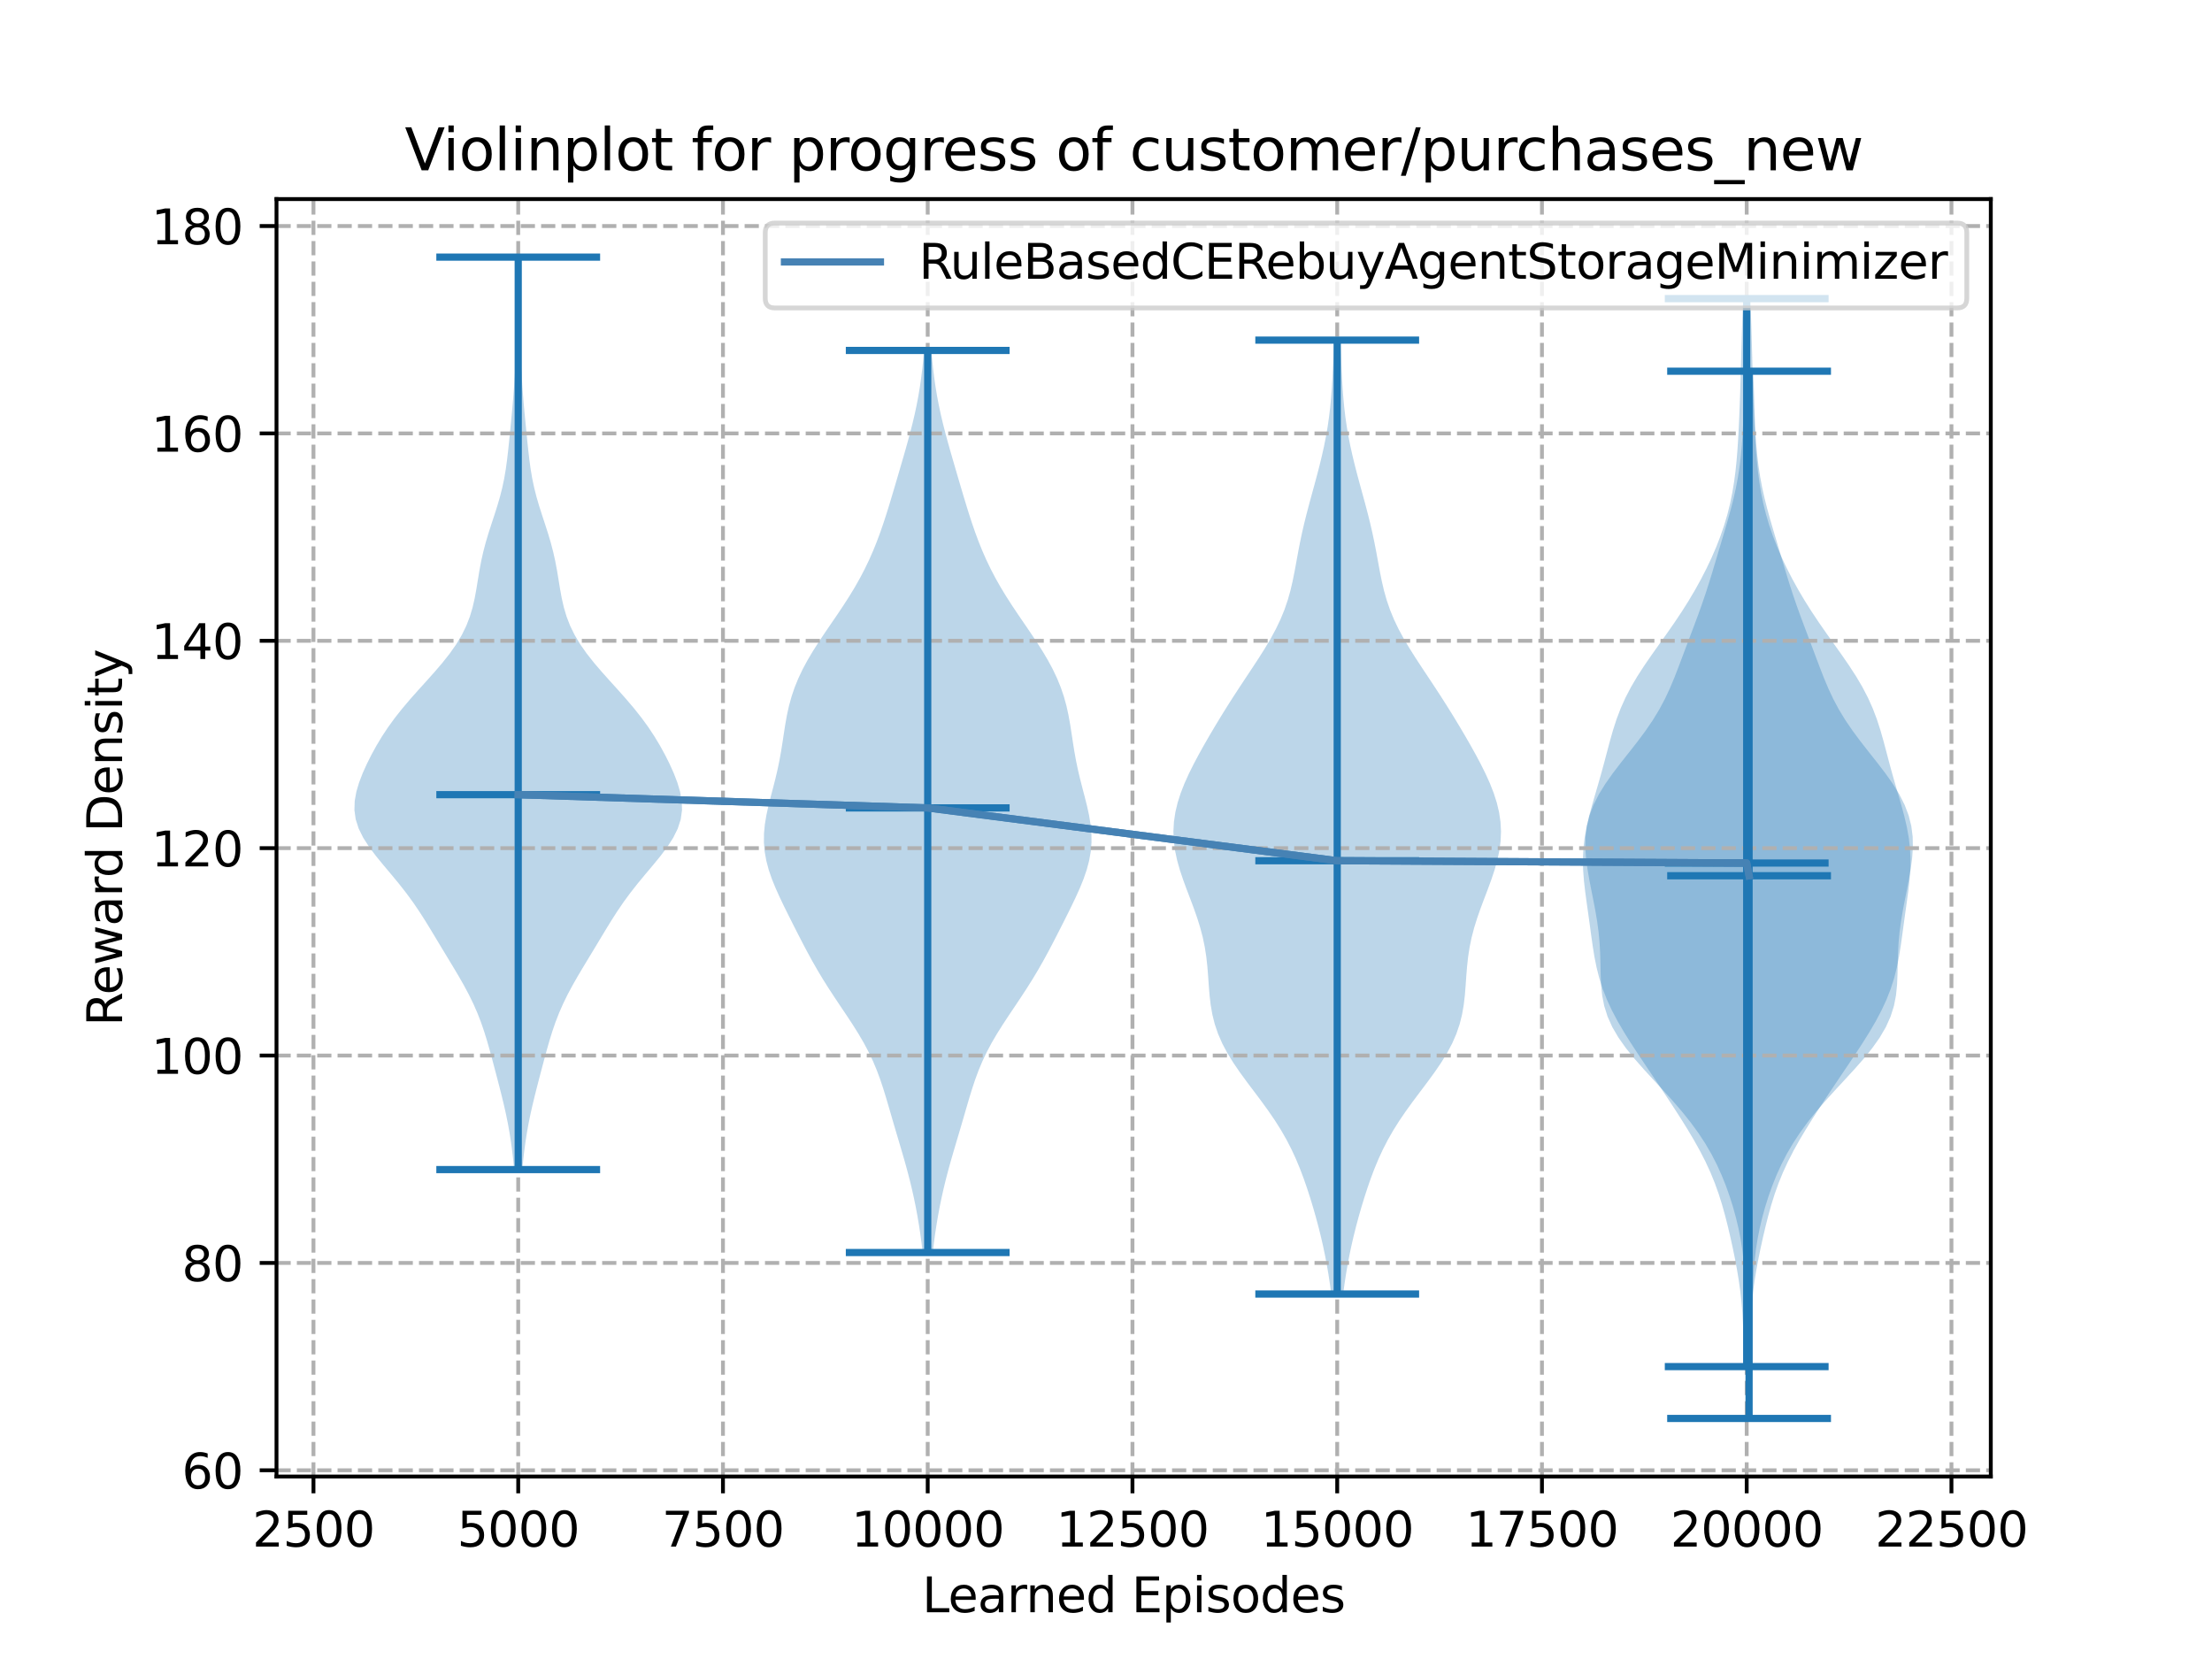 <?xml version="1.0" encoding="utf-8" standalone="no"?>
<!DOCTYPE svg PUBLIC "-//W3C//DTD SVG 1.1//EN"
  "http://www.w3.org/Graphics/SVG/1.1/DTD/svg11.dtd">
<svg xmlns:xlink="http://www.w3.org/1999/xlink" width="460.8pt" height="345.6pt" viewBox="0 0 460.8 345.6" xmlns="http://www.w3.org/2000/svg" version="1.1">
 <defs>
  <style type="text/css">*{stroke-linejoin: round; stroke-linecap: butt}</style>
 </defs>
 <g id="figure_1">
  <g id="patch_1">
   <path d="M 0 345.6 
L 460.8 345.6 
L 460.8 0 
L 0 0 
z
" style="fill: #ffffff"/>
  </g>
  <g id="axes_1">
   <g id="patch_2">
    <path d="M 57.6 307.584 
L 414.72 307.584 
L 414.72 41.472 
L 57.6 41.472 
z
" style="fill: #ffffff"/>
   </g>
   <g id="PolyCollection_1">
    <path d="M 108.799 243.648 
L 107.111 243.648 
L 106.922 241.728 
L 106.702 239.808 
L 106.445 237.888 
L 106.146 235.968 
L 105.801 234.048 
L 105.41 232.128 
L 104.979 230.208 
L 104.515 228.288 
L 104.029 226.368 
L 103.53 224.448 
L 103.026 222.528 
L 102.516 220.608 
L 101.993 218.688 
L 101.444 216.768 
L 100.849 214.848 
L 100.187 212.928 
L 99.442 211.008 
L 98.6 209.088 
L 97.66 207.168 
L 96.632 205.248 
L 95.535 203.328 
L 94.393 201.408 
L 93.232 199.488 
L 92.071 197.568 
L 90.915 195.648 
L 89.759 193.728 
L 88.581 191.808 
L 87.352 189.888 
L 86.045 187.968 
L 84.639 186.048 
L 83.132 184.128 
L 81.547 182.208 
L 79.932 180.288 
L 78.357 178.368 
L 76.908 176.448 
L 75.671 174.528 
L 74.72 172.608 
L 74.102 170.688 
L 73.833 168.768 
L 73.893 166.848 
L 74.237 164.928 
L 74.807 163.008 
L 75.545 161.088 
L 76.407 159.168 
L 77.368 157.248 
L 78.422 155.328 
L 79.577 153.408 
L 80.847 151.488 
L 82.242 149.568 
L 83.76 147.648 
L 85.385 145.728 
L 87.088 143.808 
L 88.824 141.888 
L 90.542 139.968 
L 92.184 138.048 
L 93.701 136.128 
L 95.048 134.208 
L 96.197 132.288 
L 97.139 130.368 
L 97.882 128.448 
L 98.452 126.528 
L 98.89 124.608 
L 99.241 122.688 
L 99.554 120.768 
L 99.873 118.848 
L 100.234 116.928 
L 100.661 115.008 
L 101.163 113.088 
L 101.732 111.168 
L 102.349 109.248 
L 102.981 107.328 
L 103.593 105.408 
L 104.154 103.488 
L 104.64 101.568 
L 105.042 99.648 
L 105.366 97.728 
L 105.629 95.808 
L 105.851 93.888 
L 106.053 91.968 
L 106.245 90.048 
L 106.435 88.128 
L 106.619 86.208 
L 106.793 84.288 
L 106.953 82.368 
L 107.096 80.448 
L 107.224 78.528 
L 107.338 76.608 
L 107.439 74.688 
L 107.53 72.768 
L 107.608 70.848 
L 107.672 68.928 
L 107.72 67.008 
L 107.749 65.088 
L 107.763 63.168 
L 107.763 61.248 
L 107.755 59.328 
L 107.744 57.408 
L 107.735 55.488 
L 107.734 53.568 
L 108.175 53.568 
L 108.175 53.568 
L 108.174 55.488 
L 108.166 57.408 
L 108.155 59.328 
L 108.147 61.248 
L 108.147 63.168 
L 108.16 65.088 
L 108.19 67.008 
L 108.237 68.928 
L 108.301 70.848 
L 108.38 72.768 
L 108.47 74.688 
L 108.572 76.608 
L 108.686 78.528 
L 108.813 80.448 
L 108.957 82.368 
L 109.117 84.288 
L 109.291 86.208 
L 109.475 88.128 
L 109.664 90.048 
L 109.857 91.968 
L 110.058 93.888 
L 110.281 95.808 
L 110.544 97.728 
L 110.868 99.648 
L 111.27 101.568 
L 111.756 103.488 
L 112.316 105.408 
L 112.929 107.328 
L 113.561 109.248 
L 114.177 111.168 
L 114.747 113.088 
L 115.248 115.008 
L 115.675 116.928 
L 116.037 118.848 
L 116.356 120.768 
L 116.669 122.688 
L 117.02 124.608 
L 117.457 126.528 
L 118.028 128.448 
L 118.771 130.368 
L 119.713 132.288 
L 120.862 134.208 
L 122.209 136.128 
L 123.725 138.048 
L 125.368 139.968 
L 127.085 141.888 
L 128.822 143.808 
L 130.524 145.728 
L 132.15 147.648 
L 133.668 149.568 
L 135.062 151.488 
L 136.332 153.408 
L 137.488 155.328 
L 138.542 157.248 
L 139.503 159.168 
L 140.365 161.088 
L 141.103 163.008 
L 141.673 164.928 
L 142.017 166.848 
L 142.077 168.768 
L 141.808 170.688 
L 141.19 172.608 
L 140.239 174.528 
L 139.002 176.448 
L 137.553 178.368 
L 135.978 180.288 
L 134.363 182.208 
L 132.778 184.128 
L 131.271 186.048 
L 129.865 187.968 
L 128.557 189.888 
L 127.329 191.808 
L 126.151 193.728 
L 124.994 195.648 
L 123.839 197.568 
L 122.677 199.488 
L 121.516 201.408 
L 120.375 203.328 
L 119.278 205.248 
L 118.25 207.168 
L 117.31 209.088 
L 116.468 211.008 
L 115.722 212.928 
L 115.061 214.848 
L 114.466 216.768 
L 113.917 218.688 
L 113.394 220.608 
L 112.884 222.528 
L 112.379 224.448 
L 111.881 226.368 
L 111.395 228.288 
L 110.931 230.208 
L 110.499 232.128 
L 110.109 234.048 
L 109.764 235.968 
L 109.464 237.888 
L 109.208 239.808 
L 108.988 241.728 
L 108.799 243.648 
z
" clip-path="url(#pc87f4d9aad)" style="fill: #1f77b4; fill-opacity: 0.3"/>
   </g>
   <g id="PolyCollection_2">
    <path d="M 194.308 260.928 
L 192.212 260.928 
L 191.985 259.03 
L 191.729 257.132 
L 191.442 255.233 
L 191.123 253.335 
L 190.77 251.437 
L 190.381 249.539 
L 189.956 247.641 
L 189.495 245.743 
L 188.999 243.844 
L 188.474 241.946 
L 187.927 240.048 
L 187.367 238.15 
L 186.803 236.252 
L 186.242 234.353 
L 185.689 232.455 
L 185.138 230.557 
L 184.579 228.659 
L 183.995 226.761 
L 183.362 224.863 
L 182.658 222.964 
L 181.862 221.066 
L 180.961 219.168 
L 179.951 217.27 
L 178.841 215.372 
L 177.649 213.473 
L 176.402 211.575 
L 175.128 209.677 
L 173.859 207.779 
L 172.618 205.881 
L 171.424 203.983 
L 170.285 202.084 
L 169.201 200.186 
L 168.165 198.288 
L 167.164 196.39 
L 166.187 194.492 
L 165.222 192.593 
L 164.267 190.695 
L 163.328 188.797 
L 162.419 186.899 
L 161.565 185.001 
L 160.795 183.103 
L 160.142 181.204 
L 159.635 179.306 
L 159.297 177.408 
L 159.138 175.51 
L 159.156 173.612 
L 159.337 171.713 
L 159.652 169.815 
L 160.069 167.917 
L 160.546 166.019 
L 161.044 164.121 
L 161.529 162.223 
L 161.976 160.324 
L 162.37 158.426 
L 162.713 156.528 
L 163.015 154.63 
L 163.301 152.732 
L 163.599 150.833 
L 163.943 148.935 
L 164.362 147.037 
L 164.884 145.139 
L 165.525 143.241 
L 166.295 141.343 
L 167.195 139.444 
L 168.215 137.546 
L 169.34 135.648 
L 170.549 133.75 
L 171.816 131.852 
L 173.112 129.953 
L 174.408 128.055 
L 175.678 126.157 
L 176.899 124.259 
L 178.053 122.361 
L 179.129 120.463 
L 180.124 118.564 
L 181.036 116.666 
L 181.873 114.768 
L 182.64 112.87 
L 183.347 110.972 
L 184.005 109.073 
L 184.625 107.175 
L 185.217 105.277 
L 185.79 103.379 
L 186.353 101.481 
L 186.912 99.583 
L 187.468 97.684 
L 188.022 95.786 
L 188.569 93.888 
L 189.103 91.99 
L 189.615 90.092 
L 190.099 88.193 
L 190.546 86.295 
L 190.951 84.397 
L 191.311 82.499 
L 191.627 80.601 
L 191.899 78.703 
L 192.131 76.804 
L 192.328 74.906 
L 192.495 73.008 
L 194.025 73.008 
L 194.025 73.008 
L 194.192 74.906 
L 194.389 76.804 
L 194.621 78.703 
L 194.893 80.601 
L 195.209 82.499 
L 195.569 84.397 
L 195.974 86.295 
L 196.421 88.193 
L 196.905 90.092 
L 197.417 91.99 
L 197.951 93.888 
L 198.498 95.786 
L 199.052 97.684 
L 199.608 99.583 
L 200.167 101.481 
L 200.73 103.379 
L 201.303 105.277 
L 201.895 107.175 
L 202.515 109.073 
L 203.173 110.972 
L 203.88 112.87 
L 204.647 114.768 
L 205.484 116.666 
L 206.396 118.564 
L 207.391 120.463 
L 208.467 122.361 
L 209.621 124.259 
L 210.842 126.157 
L 212.112 128.055 
L 213.408 129.953 
L 214.704 131.852 
L 215.971 133.75 
L 217.18 135.648 
L 218.305 137.546 
L 219.325 139.444 
L 220.225 141.343 
L 220.995 143.241 
L 221.636 145.139 
L 222.158 147.037 
L 222.577 148.935 
L 222.921 150.833 
L 223.219 152.732 
L 223.505 154.63 
L 223.807 156.528 
L 224.15 158.426 
L 224.544 160.324 
L 224.991 162.223 
L 225.476 164.121 
L 225.975 166.019 
L 226.451 167.917 
L 226.868 169.815 
L 227.183 171.713 
L 227.364 173.612 
L 227.382 175.51 
L 227.223 177.408 
L 226.885 179.306 
L 226.378 181.204 
L 225.725 183.103 
L 224.955 185.001 
L 224.101 186.899 
L 223.192 188.797 
L 222.253 190.695 
L 221.298 192.593 
L 220.333 194.492 
L 219.356 196.39 
L 218.355 198.288 
L 217.319 200.186 
L 216.235 202.084 
L 215.096 203.983 
L 213.902 205.881 
L 212.661 207.779 
L 211.392 209.677 
L 210.119 211.575 
L 208.871 213.473 
L 207.679 215.372 
L 206.569 217.27 
L 205.559 219.168 
L 204.658 221.066 
L 203.862 222.964 
L 203.158 224.863 
L 202.525 226.761 
L 201.941 228.659 
L 201.382 230.557 
L 200.832 232.455 
L 200.278 234.353 
L 199.717 236.252 
L 199.153 238.15 
L 198.593 240.048 
L 198.046 241.946 
L 197.521 243.844 
L 197.025 245.743 
L 196.564 247.641 
L 196.139 249.539 
L 195.75 251.437 
L 195.397 253.335 
L 195.078 255.233 
L 194.791 257.132 
L 194.535 259.03 
L 194.308 260.928 
z
" clip-path="url(#pc87f4d9aad)" style="fill: #1f77b4; fill-opacity: 0.3"/>
   </g>
   <g id="PolyCollection_3">
    <path d="M 279.805 269.568 
L 277.325 269.568 
L 277.059 267.561 
L 276.756 265.553 
L 276.414 263.546 
L 276.032 261.539 
L 275.61 259.532 
L 275.147 257.524 
L 274.645 255.517 
L 274.106 253.51 
L 273.531 251.503 
L 272.92 249.495 
L 272.27 247.488 
L 271.571 245.481 
L 270.812 243.473 
L 269.978 241.466 
L 269.053 239.459 
L 268.021 237.452 
L 266.873 235.444 
L 265.609 233.437 
L 264.237 231.43 
L 262.782 229.423 
L 261.278 227.415 
L 259.767 225.408 
L 258.301 223.401 
L 256.927 221.393 
L 255.691 219.386 
L 254.624 217.379 
L 253.747 215.372 
L 253.063 213.364 
L 252.559 211.357 
L 252.21 209.35 
L 251.976 207.343 
L 251.814 205.335 
L 251.674 203.328 
L 251.513 201.321 
L 251.291 199.313 
L 250.981 197.306 
L 250.565 195.299 
L 250.041 193.292 
L 249.418 191.284 
L 248.716 189.277 
L 247.964 187.27 
L 247.2 185.263 
L 246.462 183.255 
L 245.79 181.248 
L 245.223 179.241 
L 244.793 177.233 
L 244.527 175.226 
L 244.443 173.219 
L 244.55 171.212 
L 244.847 169.204 
L 245.326 167.197 
L 245.97 165.19 
L 246.758 163.183 
L 247.664 161.175 
L 248.662 159.168 
L 249.731 157.161 
L 250.849 155.153 
L 252.006 153.146 
L 253.194 151.139 
L 254.412 149.132 
L 255.66 147.124 
L 256.94 145.117 
L 258.248 143.11 
L 259.576 141.103 
L 260.909 139.095 
L 262.224 137.088 
L 263.492 135.081 
L 264.685 133.073 
L 265.773 131.066 
L 266.735 129.059 
L 267.561 127.052 
L 268.25 125.044 
L 268.816 123.037 
L 269.285 121.03 
L 269.688 119.023 
L 270.058 117.015 
L 270.425 115.008 
L 270.814 113.001 
L 271.238 110.993 
L 271.702 108.986 
L 272.203 106.979 
L 272.733 104.972 
L 273.279 102.964 
L 273.829 100.957 
L 274.37 98.95 
L 274.89 96.943 
L 275.379 94.935 
L 275.826 92.928 
L 276.224 90.921 
L 276.569 88.913 
L 276.859 86.906 
L 277.096 84.899 
L 277.287 82.892 
L 277.438 80.884 
L 277.559 78.877 
L 277.661 76.87 
L 277.751 74.863 
L 277.835 72.855 
L 277.919 70.848 
L 279.212 70.848 
L 279.212 70.848 
L 279.295 72.855 
L 279.38 74.863 
L 279.47 76.87 
L 279.571 78.877 
L 279.693 80.884 
L 279.844 82.892 
L 280.034 84.899 
L 280.271 86.906 
L 280.561 88.913 
L 280.906 90.921 
L 281.305 92.928 
L 281.752 94.935 
L 282.24 96.943 
L 282.76 98.95 
L 283.301 100.957 
L 283.851 102.964 
L 284.398 104.972 
L 284.927 106.979 
L 285.428 108.986 
L 285.892 110.993 
L 286.316 113.001 
L 286.705 115.008 
L 287.073 117.015 
L 287.443 119.023 
L 287.845 121.03 
L 288.314 123.037 
L 288.881 125.044 
L 289.57 127.052 
L 290.395 129.059 
L 291.358 131.066 
L 292.446 133.073 
L 293.638 135.081 
L 294.907 137.088 
L 296.221 139.095 
L 297.554 141.103 
L 298.882 143.11 
L 300.191 145.117 
L 301.47 147.124 
L 302.719 149.132 
L 303.936 151.139 
L 305.124 153.146 
L 306.281 155.153 
L 307.4 157.161 
L 308.468 159.168 
L 309.467 161.175 
L 310.373 163.183 
L 311.161 165.19 
L 311.805 167.197 
L 312.284 169.204 
L 312.581 171.212 
L 312.687 173.219 
L 312.603 175.226 
L 312.337 177.233 
L 311.907 179.241 
L 311.34 181.248 
L 310.669 183.255 
L 309.931 185.263 
L 309.166 187.27 
L 308.415 189.277 
L 307.713 191.284 
L 307.089 193.292 
L 306.565 195.299 
L 306.15 197.306 
L 305.839 199.313 
L 305.618 201.321 
L 305.456 203.328 
L 305.317 205.335 
L 305.154 207.343 
L 304.921 209.35 
L 304.571 211.357 
L 304.068 213.364 
L 303.384 215.372 
L 302.507 217.379 
L 301.44 219.386 
L 300.203 221.393 
L 298.83 223.401 
L 297.363 225.408 
L 295.853 227.415 
L 294.348 229.423 
L 292.893 231.43 
L 291.522 233.437 
L 290.257 235.444 
L 289.11 237.452 
L 288.078 239.459 
L 287.152 241.466 
L 286.318 243.473 
L 285.559 245.481 
L 284.861 247.488 
L 284.21 249.495 
L 283.599 251.503 
L 283.025 253.51 
L 282.486 255.517 
L 281.984 257.524 
L 281.521 259.532 
L 281.098 261.539 
L 280.716 263.546 
L 280.375 265.553 
L 280.072 267.561 
L 279.805 269.568 
z
" clip-path="url(#pc87f4d9aad)" style="fill: #1f77b4; fill-opacity: 0.3"/>
   </g>
   <g id="PolyCollection_4">
    <path d="M 364.453 284.688 
L 363.287 284.688 
L 363.254 282.441 
L 363.218 280.193 
L 363.168 277.946 
L 363.087 275.699 
L 362.961 273.452 
L 362.777 271.204 
L 362.529 268.957 
L 362.217 266.71 
L 361.846 264.463 
L 361.425 262.215 
L 360.964 259.968 
L 360.47 257.721 
L 359.942 255.473 
L 359.372 253.226 
L 358.745 250.979 
L 358.039 248.732 
L 357.236 246.484 
L 356.319 244.237 
L 355.283 241.99 
L 354.131 239.743 
L 352.876 237.495 
L 351.539 235.248 
L 350.138 233.001 
L 348.693 230.753 
L 347.216 228.506 
L 345.718 226.259 
L 344.207 224.012 
L 342.693 221.764 
L 341.192 219.517 
L 339.724 217.27 
L 338.318 215.023 
L 337.004 212.775 
L 335.812 210.528 
L 334.767 208.281 
L 333.883 206.033 
L 333.164 203.786 
L 332.594 201.539 
L 332.146 199.292 
L 331.784 197.044 
L 331.468 194.797 
L 331.165 192.55 
L 330.855 190.303 
L 330.537 188.055 
L 330.232 185.808 
L 329.973 183.561 
L 329.799 181.313 
L 329.748 179.066 
L 329.846 176.819 
L 330.101 174.572 
L 330.502 172.324 
L 331.025 170.077 
L 331.63 167.83 
L 332.28 165.583 
L 332.937 163.335 
L 333.577 161.088 
L 334.19 158.841 
L 334.784 156.593 
L 335.382 154.346 
L 336.023 152.099 
L 336.749 149.852 
L 337.6 147.604 
L 338.605 145.357 
L 339.775 143.11 
L 341.103 140.863 
L 342.563 138.615 
L 344.113 136.368 
L 345.709 134.121 
L 347.307 131.873 
L 348.868 129.626 
L 350.367 127.379 
L 351.785 125.132 
L 353.116 122.884 
L 354.358 120.637 
L 355.511 118.39 
L 356.573 116.143 
L 357.542 113.895 
L 358.414 111.648 
L 359.183 109.401 
L 359.848 107.153 
L 360.408 104.906 
L 360.869 102.659 
L 361.24 100.412 
L 361.534 98.164 
L 361.765 95.917 
L 361.947 93.67 
L 362.093 91.423 
L 362.214 89.175 
L 362.317 86.928 
L 362.407 84.681 
L 362.488 82.433 
L 362.56 80.186 
L 362.626 77.939 
L 362.687 75.692 
L 362.747 73.444 
L 362.809 71.197 
L 362.875 68.95 
L 362.95 66.703 
L 363.034 64.455 
L 363.127 62.208 
L 364.614 62.208 
L 364.614 62.208 
L 364.707 64.455 
L 364.791 66.703 
L 364.866 68.95 
L 364.932 71.197 
L 364.994 73.444 
L 365.053 75.692 
L 365.115 77.939 
L 365.181 80.186 
L 365.253 82.433 
L 365.333 84.681 
L 365.423 86.928 
L 365.526 89.175 
L 365.647 91.423 
L 365.794 93.67 
L 365.976 95.917 
L 366.207 98.164 
L 366.501 100.412 
L 366.872 102.659 
L 367.333 104.906 
L 367.893 107.153 
L 368.557 109.401 
L 369.327 111.648 
L 370.199 113.895 
L 371.168 116.143 
L 372.23 118.39 
L 373.383 120.637 
L 374.624 122.884 
L 375.956 125.132 
L 377.374 127.379 
L 378.872 129.626 
L 380.434 131.873 
L 382.031 134.121 
L 383.628 136.368 
L 385.178 138.615 
L 386.637 140.863 
L 387.965 143.11 
L 389.136 145.357 
L 390.141 147.604 
L 390.992 149.852 
L 391.718 152.099 
L 392.359 154.346 
L 392.957 156.593 
L 393.551 158.841 
L 394.163 161.088 
L 394.803 163.335 
L 395.461 165.583 
L 396.11 167.83 
L 396.716 170.077 
L 397.238 172.324 
L 397.64 174.572 
L 397.895 176.819 
L 397.993 179.066 
L 397.942 181.313 
L 397.768 183.561 
L 397.509 185.808 
L 397.203 188.055 
L 396.886 190.303 
L 396.576 192.55 
L 396.273 194.797 
L 395.956 197.044 
L 395.594 199.292 
L 395.147 201.539 
L 394.577 203.786 
L 393.857 206.033 
L 392.974 208.281 
L 391.929 210.528 
L 390.737 212.775 
L 389.423 215.023 
L 388.017 217.27 
L 386.549 219.517 
L 385.048 221.764 
L 383.534 224.012 
L 382.023 226.259 
L 380.525 228.506 
L 379.048 230.753 
L 377.603 233.001 
L 376.202 235.248 
L 374.864 237.495 
L 373.61 239.743 
L 372.458 241.99 
L 371.422 244.237 
L 370.505 246.484 
L 369.701 248.732 
L 368.996 250.979 
L 368.369 253.226 
L 367.799 255.473 
L 367.271 257.721 
L 366.776 259.968 
L 366.316 262.215 
L 365.895 264.463 
L 365.524 266.71 
L 365.212 268.957 
L 364.964 271.204 
L 364.78 273.452 
L 364.654 275.699 
L 364.573 277.946 
L 364.522 280.193 
L 364.487 282.441 
L 364.453 284.688 
z
" clip-path="url(#pc87f4d9aad)" style="fill: #1f77b4; fill-opacity: 0.3"/>
   </g>
   <g id="PolyCollection_5">
    <path d="M 364.758 295.488 
L 363.972 295.488 
L 363.917 293.284 
L 363.859 291.081 
L 363.8 288.877 
L 363.741 286.673 
L 363.686 284.47 
L 363.638 282.266 
L 363.602 280.063 
L 363.581 277.859 
L 363.573 275.655 
L 363.573 273.452 
L 363.569 271.248 
L 363.546 269.044 
L 363.487 266.841 
L 363.375 264.637 
L 363.193 262.433 
L 362.931 260.23 
L 362.582 258.026 
L 362.144 255.823 
L 361.62 253.619 
L 361.01 251.415 
L 360.316 249.212 
L 359.531 247.008 
L 358.646 244.804 
L 357.646 242.601 
L 356.512 240.397 
L 355.227 238.193 
L 353.781 235.99 
L 352.17 233.786 
L 350.404 231.583 
L 348.505 229.379 
L 346.51 227.175 
L 344.47 224.972 
L 342.445 222.768 
L 340.505 220.564 
L 338.721 218.361 
L 337.159 216.157 
L 335.869 213.953 
L 334.879 211.75 
L 334.187 209.546 
L 333.759 207.343 
L 333.536 205.139 
L 333.442 202.935 
L 333.4 200.732 
L 333.341 198.528 
L 333.218 196.324 
L 333.008 194.121 
L 332.711 191.917 
L 332.34 189.713 
L 331.921 187.51 
L 331.481 185.306 
L 331.053 183.103 
L 330.675 180.899 
L 330.389 178.695 
L 330.243 176.492 
L 330.288 174.288 
L 330.569 172.084 
L 331.12 169.881 
L 331.956 167.677 
L 333.07 165.473 
L 334.432 163.27 
L 335.99 161.066 
L 337.678 158.863 
L 339.421 156.659 
L 341.145 154.455 
L 342.784 152.252 
L 344.289 150.048 
L 345.632 147.844 
L 346.812 145.641 
L 347.847 143.437 
L 348.773 141.233 
L 349.632 139.03 
L 350.463 136.826 
L 351.29 134.623 
L 352.123 132.419 
L 352.957 130.215 
L 353.777 128.012 
L 354.567 125.808 
L 355.317 123.604 
L 356.027 121.401 
L 356.705 119.197 
L 357.366 116.993 
L 358.023 114.79 
L 358.681 112.586 
L 359.338 110.383 
L 359.98 108.179 
L 360.59 105.975 
L 361.147 103.772 
L 361.637 101.568 
L 362.052 99.364 
L 362.389 97.161 
L 362.654 94.957 
L 362.856 92.753 
L 363.007 90.55 
L 363.118 88.346 
L 363.203 86.143 
L 363.274 83.939 
L 363.343 81.735 
L 363.418 79.532 
L 363.506 77.328 
L 365.224 77.328 
L 365.224 77.328 
L 365.312 79.532 
L 365.387 81.735 
L 365.456 83.939 
L 365.527 86.143 
L 365.613 88.346 
L 365.724 90.55 
L 365.874 92.753 
L 366.076 94.957 
L 366.342 97.161 
L 366.679 99.364 
L 367.093 101.568 
L 367.583 103.772 
L 368.141 105.975 
L 368.75 108.179 
L 369.393 110.383 
L 370.049 112.586 
L 370.708 114.79 
L 371.364 116.993 
L 372.025 119.197 
L 372.704 121.401 
L 373.413 123.604 
L 374.163 125.808 
L 374.953 128.012 
L 375.773 130.215 
L 376.607 132.419 
L 377.44 134.623 
L 378.267 136.826 
L 379.098 139.03 
L 379.957 141.233 
L 380.884 143.437 
L 381.919 145.641 
L 383.098 147.844 
L 384.442 150.048 
L 385.947 152.252 
L 387.586 154.455 
L 389.31 156.659 
L 391.053 158.863 
L 392.74 161.066 
L 394.298 163.27 
L 395.66 165.473 
L 396.774 167.677 
L 397.61 169.881 
L 398.161 172.084 
L 398.442 174.288 
L 398.487 176.492 
L 398.342 178.695 
L 398.055 180.899 
L 397.677 183.103 
L 397.249 185.306 
L 396.81 187.51 
L 396.39 189.713 
L 396.02 191.917 
L 395.722 194.121 
L 395.513 196.324 
L 395.39 198.528 
L 395.331 200.732 
L 395.288 202.935 
L 395.194 205.139 
L 394.972 207.343 
L 394.544 209.546 
L 393.851 211.75 
L 392.861 213.953 
L 391.572 216.157 
L 390.009 218.361 
L 388.226 220.564 
L 386.286 222.768 
L 384.261 224.972 
L 382.22 227.175 
L 380.225 229.379 
L 378.326 231.583 
L 376.56 233.786 
L 374.95 235.99 
L 373.503 238.193 
L 372.219 240.397 
L 371.085 242.601 
L 370.084 244.804 
L 369.199 247.008 
L 368.415 249.212 
L 367.72 251.415 
L 367.111 253.619 
L 366.586 255.823 
L 366.149 258.026 
L 365.8 260.23 
L 365.537 262.433 
L 365.356 264.637 
L 365.243 266.841 
L 365.184 269.044 
L 365.161 271.248 
L 365.157 273.452 
L 365.157 275.655 
L 365.149 277.859 
L 365.128 280.063 
L 365.092 282.266 
L 365.045 284.47 
L 364.989 286.673 
L 364.93 288.877 
L 364.871 291.081 
L 364.814 293.284 
L 364.758 295.488 
z
" clip-path="url(#pc87f4d9aad)" style="fill: #1f77b4; fill-opacity: 0.3"/>
   </g>
   <g id="matplotlib.axis_1">
    <g id="xtick_1">
     <g id="line2d_1">
      <path d="M 65.302 307.584 
L 65.302 41.472 
" clip-path="url(#pc87f4d9aad)" style="fill: none; stroke-dasharray: 2.96,1.28; stroke-dashoffset: 0; stroke: #b0b0b0; stroke-width: 0.8"/>
     </g>
     <g id="line2d_2">
      <defs>
       <path id="mcb7cade864" d="M 0 0 
L 0 3.5 
" style="stroke: #000000; stroke-width: 0.8"/>
      </defs>
      <g>
       <use xlink:href="#mcb7cade864" x="65.302" y="307.584" style="stroke: #000000; stroke-width: 0.8"/>
      </g>
     </g>
     <g id="text_1">
      <!-- 2500 -->
      <g transform="translate(52.577 322.182)scale(0.1 -0.1)">
       <defs>
        <path id="DejaVuSans-32" d="M 1228 531 
L 3431 531 
L 3431 0 
L 469 0 
L 469 531 
Q 828 903 1448 1529 
Q 2069 2156 2228 2338 
Q 2531 2678 2651 2914 
Q 2772 3150 2772 3378 
Q 2772 3750 2511 3984 
Q 2250 4219 1831 4219 
Q 1534 4219 1204 4116 
Q 875 4013 500 3803 
L 500 4441 
Q 881 4594 1212 4672 
Q 1544 4750 1819 4750 
Q 2544 4750 2975 4387 
Q 3406 4025 3406 3419 
Q 3406 3131 3298 2873 
Q 3191 2616 2906 2266 
Q 2828 2175 2409 1742 
Q 1991 1309 1228 531 
z
" transform="scale(0.016)"/>
        <path id="DejaVuSans-35" d="M 691 4666 
L 3169 4666 
L 3169 4134 
L 1269 4134 
L 1269 2991 
Q 1406 3038 1543 3061 
Q 1681 3084 1819 3084 
Q 2600 3084 3056 2656 
Q 3513 2228 3513 1497 
Q 3513 744 3044 326 
Q 2575 -91 1722 -91 
Q 1428 -91 1123 -41 
Q 819 9 494 109 
L 494 744 
Q 775 591 1075 516 
Q 1375 441 1709 441 
Q 2250 441 2565 725 
Q 2881 1009 2881 1497 
Q 2881 1984 2565 2268 
Q 2250 2553 1709 2553 
Q 1456 2553 1204 2497 
Q 953 2441 691 2322 
L 691 4666 
z
" transform="scale(0.016)"/>
        <path id="DejaVuSans-30" d="M 2034 4250 
Q 1547 4250 1301 3770 
Q 1056 3291 1056 2328 
Q 1056 1369 1301 889 
Q 1547 409 2034 409 
Q 2525 409 2770 889 
Q 3016 1369 3016 2328 
Q 3016 3291 2770 3770 
Q 2525 4250 2034 4250 
z
M 2034 4750 
Q 2819 4750 3233 4129 
Q 3647 3509 3647 2328 
Q 3647 1150 3233 529 
Q 2819 -91 2034 -91 
Q 1250 -91 836 529 
Q 422 1150 422 2328 
Q 422 3509 836 4129 
Q 1250 4750 2034 4750 
z
" transform="scale(0.016)"/>
       </defs>
       <use xlink:href="#DejaVuSans-32"/>
       <use xlink:href="#DejaVuSans-35" x="63.623"/>
       <use xlink:href="#DejaVuSans-30" x="127.246"/>
       <use xlink:href="#DejaVuSans-30" x="190.869"/>
      </g>
     </g>
    </g>
    <g id="xtick_2">
     <g id="line2d_3">
      <path d="M 107.955 307.584 
L 107.955 41.472 
" clip-path="url(#pc87f4d9aad)" style="fill: none; stroke-dasharray: 2.96,1.28; stroke-dashoffset: 0; stroke: #b0b0b0; stroke-width: 0.8"/>
     </g>
     <g id="line2d_4">
      <g>
       <use xlink:href="#mcb7cade864" x="107.955" y="307.584" style="stroke: #000000; stroke-width: 0.8"/>
      </g>
     </g>
     <g id="text_2">
      <!-- 5000 -->
      <g transform="translate(95.23 322.182)scale(0.1 -0.1)">
       <use xlink:href="#DejaVuSans-35"/>
       <use xlink:href="#DejaVuSans-30" x="63.623"/>
       <use xlink:href="#DejaVuSans-30" x="127.246"/>
       <use xlink:href="#DejaVuSans-30" x="190.869"/>
      </g>
     </g>
    </g>
    <g id="xtick_3">
     <g id="line2d_5">
      <path d="M 150.607 307.584 
L 150.607 41.472 
" clip-path="url(#pc87f4d9aad)" style="fill: none; stroke-dasharray: 2.96,1.28; stroke-dashoffset: 0; stroke: #b0b0b0; stroke-width: 0.8"/>
     </g>
     <g id="line2d_6">
      <g>
       <use xlink:href="#mcb7cade864" x="150.607" y="307.584" style="stroke: #000000; stroke-width: 0.8"/>
      </g>
     </g>
     <g id="text_3">
      <!-- 7500 -->
      <g transform="translate(137.882 322.182)scale(0.1 -0.1)">
       <defs>
        <path id="DejaVuSans-37" d="M 525 4666 
L 3525 4666 
L 3525 4397 
L 1831 0 
L 1172 0 
L 2766 4134 
L 525 4134 
L 525 4666 
z
" transform="scale(0.016)"/>
       </defs>
       <use xlink:href="#DejaVuSans-37"/>
       <use xlink:href="#DejaVuSans-35" x="63.623"/>
       <use xlink:href="#DejaVuSans-30" x="127.246"/>
       <use xlink:href="#DejaVuSans-30" x="190.869"/>
      </g>
     </g>
    </g>
    <g id="xtick_4">
     <g id="line2d_7">
      <path d="M 193.26 307.584 
L 193.26 41.472 
" clip-path="url(#pc87f4d9aad)" style="fill: none; stroke-dasharray: 2.96,1.28; stroke-dashoffset: 0; stroke: #b0b0b0; stroke-width: 0.8"/>
     </g>
     <g id="line2d_8">
      <g>
       <use xlink:href="#mcb7cade864" x="193.26" y="307.584" style="stroke: #000000; stroke-width: 0.8"/>
      </g>
     </g>
     <g id="text_4">
      <!-- 10000 -->
      <g transform="translate(177.354 322.182)scale(0.1 -0.1)">
       <defs>
        <path id="DejaVuSans-31" d="M 794 531 
L 1825 531 
L 1825 4091 
L 703 3866 
L 703 4441 
L 1819 4666 
L 2450 4666 
L 2450 531 
L 3481 531 
L 3481 0 
L 794 0 
L 794 531 
z
" transform="scale(0.016)"/>
       </defs>
       <use xlink:href="#DejaVuSans-31"/>
       <use xlink:href="#DejaVuSans-30" x="63.623"/>
       <use xlink:href="#DejaVuSans-30" x="127.246"/>
       <use xlink:href="#DejaVuSans-30" x="190.869"/>
       <use xlink:href="#DejaVuSans-30" x="254.492"/>
      </g>
     </g>
    </g>
    <g id="xtick_5">
     <g id="line2d_9">
      <path d="M 235.913 307.584 
L 235.913 41.472 
" clip-path="url(#pc87f4d9aad)" style="fill: none; stroke-dasharray: 2.96,1.28; stroke-dashoffset: 0; stroke: #b0b0b0; stroke-width: 0.8"/>
     </g>
     <g id="line2d_10">
      <g>
       <use xlink:href="#mcb7cade864" x="235.913" y="307.584" style="stroke: #000000; stroke-width: 0.8"/>
      </g>
     </g>
     <g id="text_5">
      <!-- 12500 -->
      <g transform="translate(220.006 322.182)scale(0.1 -0.1)">
       <use xlink:href="#DejaVuSans-31"/>
       <use xlink:href="#DejaVuSans-32" x="63.623"/>
       <use xlink:href="#DejaVuSans-35" x="127.246"/>
       <use xlink:href="#DejaVuSans-30" x="190.869"/>
       <use xlink:href="#DejaVuSans-30" x="254.492"/>
      </g>
     </g>
    </g>
    <g id="xtick_6">
     <g id="line2d_11">
      <path d="M 278.565 307.584 
L 278.565 41.472 
" clip-path="url(#pc87f4d9aad)" style="fill: none; stroke-dasharray: 2.96,1.28; stroke-dashoffset: 0; stroke: #b0b0b0; stroke-width: 0.8"/>
     </g>
     <g id="line2d_12">
      <g>
       <use xlink:href="#mcb7cade864" x="278.565" y="307.584" style="stroke: #000000; stroke-width: 0.8"/>
      </g>
     </g>
     <g id="text_6">
      <!-- 15000 -->
      <g transform="translate(262.659 322.182)scale(0.1 -0.1)">
       <use xlink:href="#DejaVuSans-31"/>
       <use xlink:href="#DejaVuSans-35" x="63.623"/>
       <use xlink:href="#DejaVuSans-30" x="127.246"/>
       <use xlink:href="#DejaVuSans-30" x="190.869"/>
       <use xlink:href="#DejaVuSans-30" x="254.492"/>
      </g>
     </g>
    </g>
    <g id="xtick_7">
     <g id="line2d_13">
      <path d="M 321.218 307.584 
L 321.218 41.472 
" clip-path="url(#pc87f4d9aad)" style="fill: none; stroke-dasharray: 2.96,1.28; stroke-dashoffset: 0; stroke: #b0b0b0; stroke-width: 0.8"/>
     </g>
     <g id="line2d_14">
      <g>
       <use xlink:href="#mcb7cade864" x="321.218" y="307.584" style="stroke: #000000; stroke-width: 0.8"/>
      </g>
     </g>
     <g id="text_7">
      <!-- 17500 -->
      <g transform="translate(305.312 322.182)scale(0.1 -0.1)">
       <use xlink:href="#DejaVuSans-31"/>
       <use xlink:href="#DejaVuSans-37" x="63.623"/>
       <use xlink:href="#DejaVuSans-35" x="127.246"/>
       <use xlink:href="#DejaVuSans-30" x="190.869"/>
       <use xlink:href="#DejaVuSans-30" x="254.492"/>
      </g>
     </g>
    </g>
    <g id="xtick_8">
     <g id="line2d_15">
      <path d="M 363.87 307.584 
L 363.87 41.472 
" clip-path="url(#pc87f4d9aad)" style="fill: none; stroke-dasharray: 2.96,1.28; stroke-dashoffset: 0; stroke: #b0b0b0; stroke-width: 0.8"/>
     </g>
     <g id="line2d_16">
      <g>
       <use xlink:href="#mcb7cade864" x="363.87" y="307.584" style="stroke: #000000; stroke-width: 0.8"/>
      </g>
     </g>
     <g id="text_8">
      <!-- 20000 -->
      <g transform="translate(347.964 322.182)scale(0.1 -0.1)">
       <use xlink:href="#DejaVuSans-32"/>
       <use xlink:href="#DejaVuSans-30" x="63.623"/>
       <use xlink:href="#DejaVuSans-30" x="127.246"/>
       <use xlink:href="#DejaVuSans-30" x="190.869"/>
       <use xlink:href="#DejaVuSans-30" x="254.492"/>
      </g>
     </g>
    </g>
    <g id="xtick_9">
     <g id="line2d_17">
      <path d="M 406.523 307.584 
L 406.523 41.472 
" clip-path="url(#pc87f4d9aad)" style="fill: none; stroke-dasharray: 2.96,1.28; stroke-dashoffset: 0; stroke: #b0b0b0; stroke-width: 0.8"/>
     </g>
     <g id="line2d_18">
      <g>
       <use xlink:href="#mcb7cade864" x="406.523" y="307.584" style="stroke: #000000; stroke-width: 0.8"/>
      </g>
     </g>
     <g id="text_9">
      <!-- 22500 -->
      <g transform="translate(390.617 322.182)scale(0.1 -0.1)">
       <use xlink:href="#DejaVuSans-32"/>
       <use xlink:href="#DejaVuSans-32" x="63.623"/>
       <use xlink:href="#DejaVuSans-35" x="127.246"/>
       <use xlink:href="#DejaVuSans-30" x="190.869"/>
       <use xlink:href="#DejaVuSans-30" x="254.492"/>
      </g>
     </g>
    </g>
    <g id="text_10">
     <!-- Learned Episodes -->
     <g transform="translate(192.102 335.861)scale(0.1 -0.1)">
      <defs>
       <path id="DejaVuSans-4c" d="M 628 4666 
L 1259 4666 
L 1259 531 
L 3531 531 
L 3531 0 
L 628 0 
L 628 4666 
z
" transform="scale(0.016)"/>
       <path id="DejaVuSans-65" d="M 3597 1894 
L 3597 1613 
L 953 1613 
Q 991 1019 1311 708 
Q 1631 397 2203 397 
Q 2534 397 2845 478 
Q 3156 559 3463 722 
L 3463 178 
Q 3153 47 2828 -22 
Q 2503 -91 2169 -91 
Q 1331 -91 842 396 
Q 353 884 353 1716 
Q 353 2575 817 3079 
Q 1281 3584 2069 3584 
Q 2775 3584 3186 3129 
Q 3597 2675 3597 1894 
z
M 3022 2063 
Q 3016 2534 2758 2815 
Q 2500 3097 2075 3097 
Q 1594 3097 1305 2825 
Q 1016 2553 972 2059 
L 3022 2063 
z
" transform="scale(0.016)"/>
       <path id="DejaVuSans-61" d="M 2194 1759 
Q 1497 1759 1228 1600 
Q 959 1441 959 1056 
Q 959 750 1161 570 
Q 1363 391 1709 391 
Q 2188 391 2477 730 
Q 2766 1069 2766 1631 
L 2766 1759 
L 2194 1759 
z
M 3341 1997 
L 3341 0 
L 2766 0 
L 2766 531 
Q 2569 213 2275 61 
Q 1981 -91 1556 -91 
Q 1019 -91 701 211 
Q 384 513 384 1019 
Q 384 1609 779 1909 
Q 1175 2209 1959 2209 
L 2766 2209 
L 2766 2266 
Q 2766 2663 2505 2880 
Q 2244 3097 1772 3097 
Q 1472 3097 1187 3025 
Q 903 2953 641 2809 
L 641 3341 
Q 956 3463 1253 3523 
Q 1550 3584 1831 3584 
Q 2591 3584 2966 3190 
Q 3341 2797 3341 1997 
z
" transform="scale(0.016)"/>
       <path id="DejaVuSans-72" d="M 2631 2963 
Q 2534 3019 2420 3045 
Q 2306 3072 2169 3072 
Q 1681 3072 1420 2755 
Q 1159 2438 1159 1844 
L 1159 0 
L 581 0 
L 581 3500 
L 1159 3500 
L 1159 2956 
Q 1341 3275 1631 3429 
Q 1922 3584 2338 3584 
Q 2397 3584 2469 3576 
Q 2541 3569 2628 3553 
L 2631 2963 
z
" transform="scale(0.016)"/>
       <path id="DejaVuSans-6e" d="M 3513 2113 
L 3513 0 
L 2938 0 
L 2938 2094 
Q 2938 2591 2744 2837 
Q 2550 3084 2163 3084 
Q 1697 3084 1428 2787 
Q 1159 2491 1159 1978 
L 1159 0 
L 581 0 
L 581 3500 
L 1159 3500 
L 1159 2956 
Q 1366 3272 1645 3428 
Q 1925 3584 2291 3584 
Q 2894 3584 3203 3211 
Q 3513 2838 3513 2113 
z
" transform="scale(0.016)"/>
       <path id="DejaVuSans-64" d="M 2906 2969 
L 2906 4863 
L 3481 4863 
L 3481 0 
L 2906 0 
L 2906 525 
Q 2725 213 2448 61 
Q 2172 -91 1784 -91 
Q 1150 -91 751 415 
Q 353 922 353 1747 
Q 353 2572 751 3078 
Q 1150 3584 1784 3584 
Q 2172 3584 2448 3432 
Q 2725 3281 2906 2969 
z
M 947 1747 
Q 947 1113 1208 752 
Q 1469 391 1925 391 
Q 2381 391 2643 752 
Q 2906 1113 2906 1747 
Q 2906 2381 2643 2742 
Q 2381 3103 1925 3103 
Q 1469 3103 1208 2742 
Q 947 2381 947 1747 
z
" transform="scale(0.016)"/>
       <path id="DejaVuSans-20" transform="scale(0.016)"/>
       <path id="DejaVuSans-45" d="M 628 4666 
L 3578 4666 
L 3578 4134 
L 1259 4134 
L 1259 2753 
L 3481 2753 
L 3481 2222 
L 1259 2222 
L 1259 531 
L 3634 531 
L 3634 0 
L 628 0 
L 628 4666 
z
" transform="scale(0.016)"/>
       <path id="DejaVuSans-70" d="M 1159 525 
L 1159 -1331 
L 581 -1331 
L 581 3500 
L 1159 3500 
L 1159 2969 
Q 1341 3281 1617 3432 
Q 1894 3584 2278 3584 
Q 2916 3584 3314 3078 
Q 3713 2572 3713 1747 
Q 3713 922 3314 415 
Q 2916 -91 2278 -91 
Q 1894 -91 1617 61 
Q 1341 213 1159 525 
z
M 3116 1747 
Q 3116 2381 2855 2742 
Q 2594 3103 2138 3103 
Q 1681 3103 1420 2742 
Q 1159 2381 1159 1747 
Q 1159 1113 1420 752 
Q 1681 391 2138 391 
Q 2594 391 2855 752 
Q 3116 1113 3116 1747 
z
" transform="scale(0.016)"/>
       <path id="DejaVuSans-69" d="M 603 3500 
L 1178 3500 
L 1178 0 
L 603 0 
L 603 3500 
z
M 603 4863 
L 1178 4863 
L 1178 4134 
L 603 4134 
L 603 4863 
z
" transform="scale(0.016)"/>
       <path id="DejaVuSans-73" d="M 2834 3397 
L 2834 2853 
Q 2591 2978 2328 3040 
Q 2066 3103 1784 3103 
Q 1356 3103 1142 2972 
Q 928 2841 928 2578 
Q 928 2378 1081 2264 
Q 1234 2150 1697 2047 
L 1894 2003 
Q 2506 1872 2764 1633 
Q 3022 1394 3022 966 
Q 3022 478 2636 193 
Q 2250 -91 1575 -91 
Q 1294 -91 989 -36 
Q 684 19 347 128 
L 347 722 
Q 666 556 975 473 
Q 1284 391 1588 391 
Q 1994 391 2212 530 
Q 2431 669 2431 922 
Q 2431 1156 2273 1281 
Q 2116 1406 1581 1522 
L 1381 1569 
Q 847 1681 609 1914 
Q 372 2147 372 2553 
Q 372 3047 722 3315 
Q 1072 3584 1716 3584 
Q 2034 3584 2315 3537 
Q 2597 3491 2834 3397 
z
" transform="scale(0.016)"/>
       <path id="DejaVuSans-6f" d="M 1959 3097 
Q 1497 3097 1228 2736 
Q 959 2375 959 1747 
Q 959 1119 1226 758 
Q 1494 397 1959 397 
Q 2419 397 2687 759 
Q 2956 1122 2956 1747 
Q 2956 2369 2687 2733 
Q 2419 3097 1959 3097 
z
M 1959 3584 
Q 2709 3584 3137 3096 
Q 3566 2609 3566 1747 
Q 3566 888 3137 398 
Q 2709 -91 1959 -91 
Q 1206 -91 779 398 
Q 353 888 353 1747 
Q 353 2609 779 3096 
Q 1206 3584 1959 3584 
z
" transform="scale(0.016)"/>
      </defs>
      <use xlink:href="#DejaVuSans-4c"/>
      <use xlink:href="#DejaVuSans-65" x="53.963"/>
      <use xlink:href="#DejaVuSans-61" x="115.486"/>
      <use xlink:href="#DejaVuSans-72" x="176.766"/>
      <use xlink:href="#DejaVuSans-6e" x="216.129"/>
      <use xlink:href="#DejaVuSans-65" x="279.508"/>
      <use xlink:href="#DejaVuSans-64" x="341.031"/>
      <use xlink:href="#DejaVuSans-20" x="404.508"/>
      <use xlink:href="#DejaVuSans-45" x="436.295"/>
      <use xlink:href="#DejaVuSans-70" x="499.479"/>
      <use xlink:href="#DejaVuSans-69" x="562.955"/>
      <use xlink:href="#DejaVuSans-73" x="590.738"/>
      <use xlink:href="#DejaVuSans-6f" x="642.838"/>
      <use xlink:href="#DejaVuSans-64" x="704.02"/>
      <use xlink:href="#DejaVuSans-65" x="767.496"/>
      <use xlink:href="#DejaVuSans-73" x="829.02"/>
     </g>
    </g>
   </g>
   <g id="matplotlib.axis_2">
    <g id="ytick_1">
     <g id="line2d_19">
      <path d="M 57.6 306.288 
L 414.72 306.288 
" clip-path="url(#pc87f4d9aad)" style="fill: none; stroke-dasharray: 2.96,1.28; stroke-dashoffset: 0; stroke: #b0b0b0; stroke-width: 0.8"/>
     </g>
     <g id="line2d_20">
      <defs>
       <path id="mef8f648e6b" d="M 0 0 
L -3.5 0 
" style="stroke: #000000; stroke-width: 0.8"/>
      </defs>
      <g>
       <use xlink:href="#mef8f648e6b" x="57.6" y="306.288" style="stroke: #000000; stroke-width: 0.8"/>
      </g>
     </g>
     <g id="text_11">
      <!-- 60 -->
      <g transform="translate(37.875 310.087)scale(0.1 -0.1)">
       <defs>
        <path id="DejaVuSans-36" d="M 2113 2584 
Q 1688 2584 1439 2293 
Q 1191 2003 1191 1497 
Q 1191 994 1439 701 
Q 1688 409 2113 409 
Q 2538 409 2786 701 
Q 3034 994 3034 1497 
Q 3034 2003 2786 2293 
Q 2538 2584 2113 2584 
z
M 3366 4563 
L 3366 3988 
Q 3128 4100 2886 4159 
Q 2644 4219 2406 4219 
Q 1781 4219 1451 3797 
Q 1122 3375 1075 2522 
Q 1259 2794 1537 2939 
Q 1816 3084 2150 3084 
Q 2853 3084 3261 2657 
Q 3669 2231 3669 1497 
Q 3669 778 3244 343 
Q 2819 -91 2113 -91 
Q 1303 -91 875 529 
Q 447 1150 447 2328 
Q 447 3434 972 4092 
Q 1497 4750 2381 4750 
Q 2619 4750 2861 4703 
Q 3103 4656 3366 4563 
z
" transform="scale(0.016)"/>
       </defs>
       <use xlink:href="#DejaVuSans-36"/>
       <use xlink:href="#DejaVuSans-30" x="63.623"/>
      </g>
     </g>
    </g>
    <g id="ytick_2">
     <g id="line2d_21">
      <path d="M 57.6 263.088 
L 414.72 263.088 
" clip-path="url(#pc87f4d9aad)" style="fill: none; stroke-dasharray: 2.96,1.28; stroke-dashoffset: 0; stroke: #b0b0b0; stroke-width: 0.8"/>
     </g>
     <g id="line2d_22">
      <g>
       <use xlink:href="#mef8f648e6b" x="57.6" y="263.088" style="stroke: #000000; stroke-width: 0.8"/>
      </g>
     </g>
     <g id="text_12">
      <!-- 80 -->
      <g transform="translate(37.875 266.887)scale(0.1 -0.1)">
       <defs>
        <path id="DejaVuSans-38" d="M 2034 2216 
Q 1584 2216 1326 1975 
Q 1069 1734 1069 1313 
Q 1069 891 1326 650 
Q 1584 409 2034 409 
Q 2484 409 2743 651 
Q 3003 894 3003 1313 
Q 3003 1734 2745 1975 
Q 2488 2216 2034 2216 
z
M 1403 2484 
Q 997 2584 770 2862 
Q 544 3141 544 3541 
Q 544 4100 942 4425 
Q 1341 4750 2034 4750 
Q 2731 4750 3128 4425 
Q 3525 4100 3525 3541 
Q 3525 3141 3298 2862 
Q 3072 2584 2669 2484 
Q 3125 2378 3379 2068 
Q 3634 1759 3634 1313 
Q 3634 634 3220 271 
Q 2806 -91 2034 -91 
Q 1263 -91 848 271 
Q 434 634 434 1313 
Q 434 1759 690 2068 
Q 947 2378 1403 2484 
z
M 1172 3481 
Q 1172 3119 1398 2916 
Q 1625 2713 2034 2713 
Q 2441 2713 2670 2916 
Q 2900 3119 2900 3481 
Q 2900 3844 2670 4047 
Q 2441 4250 2034 4250 
Q 1625 4250 1398 4047 
Q 1172 3844 1172 3481 
z
" transform="scale(0.016)"/>
       </defs>
       <use xlink:href="#DejaVuSans-38"/>
       <use xlink:href="#DejaVuSans-30" x="63.623"/>
      </g>
     </g>
    </g>
    <g id="ytick_3">
     <g id="line2d_23">
      <path d="M 57.6 219.888 
L 414.72 219.888 
" clip-path="url(#pc87f4d9aad)" style="fill: none; stroke-dasharray: 2.96,1.28; stroke-dashoffset: 0; stroke: #b0b0b0; stroke-width: 0.8"/>
     </g>
     <g id="line2d_24">
      <g>
       <use xlink:href="#mef8f648e6b" x="57.6" y="219.888" style="stroke: #000000; stroke-width: 0.8"/>
      </g>
     </g>
     <g id="text_13">
      <!-- 100 -->
      <g transform="translate(31.512 223.687)scale(0.1 -0.1)">
       <use xlink:href="#DejaVuSans-31"/>
       <use xlink:href="#DejaVuSans-30" x="63.623"/>
       <use xlink:href="#DejaVuSans-30" x="127.246"/>
      </g>
     </g>
    </g>
    <g id="ytick_4">
     <g id="line2d_25">
      <path d="M 57.6 176.688 
L 414.72 176.688 
" clip-path="url(#pc87f4d9aad)" style="fill: none; stroke-dasharray: 2.96,1.28; stroke-dashoffset: 0; stroke: #b0b0b0; stroke-width: 0.8"/>
     </g>
     <g id="line2d_26">
      <g>
       <use xlink:href="#mef8f648e6b" x="57.6" y="176.688" style="stroke: #000000; stroke-width: 0.8"/>
      </g>
     </g>
     <g id="text_14">
      <!-- 120 -->
      <g transform="translate(31.512 180.487)scale(0.1 -0.1)">
       <use xlink:href="#DejaVuSans-31"/>
       <use xlink:href="#DejaVuSans-32" x="63.623"/>
       <use xlink:href="#DejaVuSans-30" x="127.246"/>
      </g>
     </g>
    </g>
    <g id="ytick_5">
     <g id="line2d_27">
      <path d="M 57.6 133.488 
L 414.72 133.488 
" clip-path="url(#pc87f4d9aad)" style="fill: none; stroke-dasharray: 2.96,1.28; stroke-dashoffset: 0; stroke: #b0b0b0; stroke-width: 0.8"/>
     </g>
     <g id="line2d_28">
      <g>
       <use xlink:href="#mef8f648e6b" x="57.6" y="133.488" style="stroke: #000000; stroke-width: 0.8"/>
      </g>
     </g>
     <g id="text_15">
      <!-- 140 -->
      <g transform="translate(31.512 137.287)scale(0.1 -0.1)">
       <defs>
        <path id="DejaVuSans-34" d="M 2419 4116 
L 825 1625 
L 2419 1625 
L 2419 4116 
z
M 2253 4666 
L 3047 4666 
L 3047 1625 
L 3713 1625 
L 3713 1100 
L 3047 1100 
L 3047 0 
L 2419 0 
L 2419 1100 
L 313 1100 
L 313 1709 
L 2253 4666 
z
" transform="scale(0.016)"/>
       </defs>
       <use xlink:href="#DejaVuSans-31"/>
       <use xlink:href="#DejaVuSans-34" x="63.623"/>
       <use xlink:href="#DejaVuSans-30" x="127.246"/>
      </g>
     </g>
    </g>
    <g id="ytick_6">
     <g id="line2d_29">
      <path d="M 57.6 90.288 
L 414.72 90.288 
" clip-path="url(#pc87f4d9aad)" style="fill: none; stroke-dasharray: 2.96,1.28; stroke-dashoffset: 0; stroke: #b0b0b0; stroke-width: 0.8"/>
     </g>
     <g id="line2d_30">
      <g>
       <use xlink:href="#mef8f648e6b" x="57.6" y="90.288" style="stroke: #000000; stroke-width: 0.8"/>
      </g>
     </g>
     <g id="text_16">
      <!-- 160 -->
      <g transform="translate(31.512 94.087)scale(0.1 -0.1)">
       <use xlink:href="#DejaVuSans-31"/>
       <use xlink:href="#DejaVuSans-36" x="63.623"/>
       <use xlink:href="#DejaVuSans-30" x="127.246"/>
      </g>
     </g>
    </g>
    <g id="ytick_7">
     <g id="line2d_31">
      <path d="M 57.6 47.088 
L 414.72 47.088 
" clip-path="url(#pc87f4d9aad)" style="fill: none; stroke-dasharray: 2.96,1.28; stroke-dashoffset: 0; stroke: #b0b0b0; stroke-width: 0.8"/>
     </g>
     <g id="line2d_32">
      <g>
       <use xlink:href="#mef8f648e6b" x="57.6" y="47.088" style="stroke: #000000; stroke-width: 0.8"/>
      </g>
     </g>
     <g id="text_17">
      <!-- 180 -->
      <g transform="translate(31.512 50.887)scale(0.1 -0.1)">
       <use xlink:href="#DejaVuSans-31"/>
       <use xlink:href="#DejaVuSans-38" x="63.623"/>
       <use xlink:href="#DejaVuSans-30" x="127.246"/>
      </g>
     </g>
    </g>
    <g id="text_18">
     <!-- Reward Density -->
     <g transform="translate(25.433 213.747)rotate(-90)scale(0.1 -0.1)">
      <defs>
       <path id="DejaVuSans-52" d="M 2841 2188 
Q 3044 2119 3236 1894 
Q 3428 1669 3622 1275 
L 4263 0 
L 3584 0 
L 2988 1197 
Q 2756 1666 2539 1819 
Q 2322 1972 1947 1972 
L 1259 1972 
L 1259 0 
L 628 0 
L 628 4666 
L 2053 4666 
Q 2853 4666 3247 4331 
Q 3641 3997 3641 3322 
Q 3641 2881 3436 2590 
Q 3231 2300 2841 2188 
z
M 1259 4147 
L 1259 2491 
L 2053 2491 
Q 2509 2491 2742 2702 
Q 2975 2913 2975 3322 
Q 2975 3731 2742 3939 
Q 2509 4147 2053 4147 
L 1259 4147 
z
" transform="scale(0.016)"/>
       <path id="DejaVuSans-77" d="M 269 3500 
L 844 3500 
L 1563 769 
L 2278 3500 
L 2956 3500 
L 3675 769 
L 4391 3500 
L 4966 3500 
L 4050 0 
L 3372 0 
L 2619 2869 
L 1863 0 
L 1184 0 
L 269 3500 
z
" transform="scale(0.016)"/>
       <path id="DejaVuSans-44" d="M 1259 4147 
L 1259 519 
L 2022 519 
Q 2988 519 3436 956 
Q 3884 1394 3884 2338 
Q 3884 3275 3436 3711 
Q 2988 4147 2022 4147 
L 1259 4147 
z
M 628 4666 
L 1925 4666 
Q 3281 4666 3915 4102 
Q 4550 3538 4550 2338 
Q 4550 1131 3912 565 
Q 3275 0 1925 0 
L 628 0 
L 628 4666 
z
" transform="scale(0.016)"/>
       <path id="DejaVuSans-74" d="M 1172 4494 
L 1172 3500 
L 2356 3500 
L 2356 3053 
L 1172 3053 
L 1172 1153 
Q 1172 725 1289 603 
Q 1406 481 1766 481 
L 2356 481 
L 2356 0 
L 1766 0 
Q 1100 0 847 248 
Q 594 497 594 1153 
L 594 3053 
L 172 3053 
L 172 3500 
L 594 3500 
L 594 4494 
L 1172 4494 
z
" transform="scale(0.016)"/>
       <path id="DejaVuSans-79" d="M 2059 -325 
Q 1816 -950 1584 -1140 
Q 1353 -1331 966 -1331 
L 506 -1331 
L 506 -850 
L 844 -850 
Q 1081 -850 1212 -737 
Q 1344 -625 1503 -206 
L 1606 56 
L 191 3500 
L 800 3500 
L 1894 763 
L 2988 3500 
L 3597 3500 
L 2059 -325 
z
" transform="scale(0.016)"/>
      </defs>
      <use xlink:href="#DejaVuSans-52"/>
      <use xlink:href="#DejaVuSans-65" x="64.982"/>
      <use xlink:href="#DejaVuSans-77" x="126.506"/>
      <use xlink:href="#DejaVuSans-61" x="208.293"/>
      <use xlink:href="#DejaVuSans-72" x="269.572"/>
      <use xlink:href="#DejaVuSans-64" x="308.936"/>
      <use xlink:href="#DejaVuSans-20" x="372.412"/>
      <use xlink:href="#DejaVuSans-44" x="404.199"/>
      <use xlink:href="#DejaVuSans-65" x="481.201"/>
      <use xlink:href="#DejaVuSans-6e" x="542.725"/>
      <use xlink:href="#DejaVuSans-73" x="606.104"/>
      <use xlink:href="#DejaVuSans-69" x="658.203"/>
      <use xlink:href="#DejaVuSans-74" x="685.986"/>
      <use xlink:href="#DejaVuSans-79" x="725.195"/>
     </g>
    </g>
   </g>
   <g id="LineCollection_1">
    <path d="M 90.894 165.547 
L 125.016 165.547 
" clip-path="url(#pc87f4d9aad)" style="fill: none; stroke: #1f77b4; stroke-width: 1.5"/>
    <path d="M 176.199 168.303 
L 210.321 168.303 
" clip-path="url(#pc87f4d9aad)" style="fill: none; stroke: #1f77b4; stroke-width: 1.5"/>
    <path d="M 261.504 179.306 
L 295.626 179.306 
" clip-path="url(#pc87f4d9aad)" style="fill: none; stroke: #1f77b4; stroke-width: 1.5"/>
    <path d="M 346.809 179.781 
L 380.931 179.781 
" clip-path="url(#pc87f4d9aad)" style="fill: none; stroke: #1f77b4; stroke-width: 1.5"/>
    <path d="M 347.304 182.434 
L 381.426 182.434 
" clip-path="url(#pc87f4d9aad)" style="fill: none; stroke: #1f77b4; stroke-width: 1.5"/>
   </g>
   <g id="LineCollection_2">
    <path d="M 90.894 53.568 
L 125.016 53.568 
" clip-path="url(#pc87f4d9aad)" style="fill: none; stroke: #1f77b4; stroke-width: 1.5"/>
    <path d="M 176.199 73.008 
L 210.321 73.008 
" clip-path="url(#pc87f4d9aad)" style="fill: none; stroke: #1f77b4; stroke-width: 1.5"/>
    <path d="M 261.504 70.848 
L 295.626 70.848 
" clip-path="url(#pc87f4d9aad)" style="fill: none; stroke: #1f77b4; stroke-width: 1.5"/>
    <path d="M 346.809 62.208 
L 380.931 62.208 
" clip-path="url(#pc87f4d9aad)" style="fill: none; stroke: #1f77b4; stroke-width: 1.5"/>
    <path d="M 347.304 77.328 
L 381.426 77.328 
" clip-path="url(#pc87f4d9aad)" style="fill: none; stroke: #1f77b4; stroke-width: 1.5"/>
   </g>
   <g id="LineCollection_3">
    <path d="M 90.894 243.648 
L 125.016 243.648 
" clip-path="url(#pc87f4d9aad)" style="fill: none; stroke: #1f77b4; stroke-width: 1.5"/>
    <path d="M 176.199 260.928 
L 210.321 260.928 
" clip-path="url(#pc87f4d9aad)" style="fill: none; stroke: #1f77b4; stroke-width: 1.5"/>
    <path d="M 261.504 269.568 
L 295.626 269.568 
" clip-path="url(#pc87f4d9aad)" style="fill: none; stroke: #1f77b4; stroke-width: 1.5"/>
    <path d="M 346.809 284.688 
L 380.931 284.688 
" clip-path="url(#pc87f4d9aad)" style="fill: none; stroke: #1f77b4; stroke-width: 1.5"/>
    <path d="M 347.304 295.488 
L 381.426 295.488 
" clip-path="url(#pc87f4d9aad)" style="fill: none; stroke: #1f77b4; stroke-width: 1.5"/>
   </g>
   <g id="LineCollection_4">
    <path d="M 107.955 243.648 
L 107.955 53.568 
" clip-path="url(#pc87f4d9aad)" style="fill: none; stroke: #1f77b4; stroke-width: 1.5"/>
    <path d="M 193.26 260.928 
L 193.26 73.008 
" clip-path="url(#pc87f4d9aad)" style="fill: none; stroke: #1f77b4; stroke-width: 1.5"/>
    <path d="M 278.565 269.568 
L 278.565 70.848 
" clip-path="url(#pc87f4d9aad)" style="fill: none; stroke: #1f77b4; stroke-width: 1.5"/>
    <path d="M 363.87 284.688 
L 363.87 62.208 
" clip-path="url(#pc87f4d9aad)" style="fill: none; stroke: #1f77b4; stroke-width: 1.5"/>
    <path d="M 364.365 295.488 
L 364.365 77.328 
" clip-path="url(#pc87f4d9aad)" style="fill: none; stroke: #1f77b4; stroke-width: 1.5"/>
   </g>
   <g id="line2d_33">
    <path d="M 107.955 165.547 
L 193.26 168.303 
L 278.565 179.306 
L 363.87 179.781 
L 364.365 182.434 
" clip-path="url(#pc87f4d9aad)" style="fill: none; stroke: #4682b4; stroke-width: 1.5; stroke-linecap: square"/>
   </g>
   <g id="line2d_34">
    <path d="M 107.955 165.547 
L 193.26 168.303 
L 278.565 179.306 
L 363.87 179.781 
L 364.365 182.434 
" clip-path="url(#pc87f4d9aad)" style="fill: none; stroke: #4682b4; stroke-width: 1.5; stroke-linecap: square"/>
   </g>
   <g id="patch_3">
    <path d="M 57.6 307.584 
L 57.6 41.472 
" style="fill: none; stroke: #000000; stroke-width: 0.8; stroke-linejoin: miter; stroke-linecap: square"/>
   </g>
   <g id="patch_4">
    <path d="M 414.72 307.584 
L 414.72 41.472 
" style="fill: none; stroke: #000000; stroke-width: 0.8; stroke-linejoin: miter; stroke-linecap: square"/>
   </g>
   <g id="patch_5">
    <path d="M 57.6 307.584 
L 414.72 307.584 
" style="fill: none; stroke: #000000; stroke-width: 0.8; stroke-linejoin: miter; stroke-linecap: square"/>
   </g>
   <g id="patch_6">
    <path d="M 57.6 41.472 
L 414.72 41.472 
" style="fill: none; stroke: #000000; stroke-width: 0.8; stroke-linejoin: miter; stroke-linecap: square"/>
   </g>
   <g id="text_19">
    <!-- Violinplot for progress of customer/purchases_new -->
    <g transform="translate(84.32 35.472)scale(0.12 -0.12)">
     <defs>
      <path id="DejaVuSans-56" d="M 1831 0 
L 50 4666 
L 709 4666 
L 2188 738 
L 3669 4666 
L 4325 4666 
L 2547 0 
L 1831 0 
z
" transform="scale(0.016)"/>
      <path id="DejaVuSans-6c" d="M 603 4863 
L 1178 4863 
L 1178 0 
L 603 0 
L 603 4863 
z
" transform="scale(0.016)"/>
      <path id="DejaVuSans-66" d="M 2375 4863 
L 2375 4384 
L 1825 4384 
Q 1516 4384 1395 4259 
Q 1275 4134 1275 3809 
L 1275 3500 
L 2222 3500 
L 2222 3053 
L 1275 3053 
L 1275 0 
L 697 0 
L 697 3053 
L 147 3053 
L 147 3500 
L 697 3500 
L 697 3744 
Q 697 4328 969 4595 
Q 1241 4863 1831 4863 
L 2375 4863 
z
" transform="scale(0.016)"/>
      <path id="DejaVuSans-67" d="M 2906 1791 
Q 2906 2416 2648 2759 
Q 2391 3103 1925 3103 
Q 1463 3103 1205 2759 
Q 947 2416 947 1791 
Q 947 1169 1205 825 
Q 1463 481 1925 481 
Q 2391 481 2648 825 
Q 2906 1169 2906 1791 
z
M 3481 434 
Q 3481 -459 3084 -895 
Q 2688 -1331 1869 -1331 
Q 1566 -1331 1297 -1286 
Q 1028 -1241 775 -1147 
L 775 -588 
Q 1028 -725 1275 -790 
Q 1522 -856 1778 -856 
Q 2344 -856 2625 -561 
Q 2906 -266 2906 331 
L 2906 616 
Q 2728 306 2450 153 
Q 2172 0 1784 0 
Q 1141 0 747 490 
Q 353 981 353 1791 
Q 353 2603 747 3093 
Q 1141 3584 1784 3584 
Q 2172 3584 2450 3431 
Q 2728 3278 2906 2969 
L 2906 3500 
L 3481 3500 
L 3481 434 
z
" transform="scale(0.016)"/>
      <path id="DejaVuSans-63" d="M 3122 3366 
L 3122 2828 
Q 2878 2963 2633 3030 
Q 2388 3097 2138 3097 
Q 1578 3097 1268 2742 
Q 959 2388 959 1747 
Q 959 1106 1268 751 
Q 1578 397 2138 397 
Q 2388 397 2633 464 
Q 2878 531 3122 666 
L 3122 134 
Q 2881 22 2623 -34 
Q 2366 -91 2075 -91 
Q 1284 -91 818 406 
Q 353 903 353 1747 
Q 353 2603 823 3093 
Q 1294 3584 2113 3584 
Q 2378 3584 2631 3529 
Q 2884 3475 3122 3366 
z
" transform="scale(0.016)"/>
      <path id="DejaVuSans-75" d="M 544 1381 
L 544 3500 
L 1119 3500 
L 1119 1403 
Q 1119 906 1312 657 
Q 1506 409 1894 409 
Q 2359 409 2629 706 
Q 2900 1003 2900 1516 
L 2900 3500 
L 3475 3500 
L 3475 0 
L 2900 0 
L 2900 538 
Q 2691 219 2414 64 
Q 2138 -91 1772 -91 
Q 1169 -91 856 284 
Q 544 659 544 1381 
z
M 1991 3584 
L 1991 3584 
z
" transform="scale(0.016)"/>
      <path id="DejaVuSans-6d" d="M 3328 2828 
Q 3544 3216 3844 3400 
Q 4144 3584 4550 3584 
Q 5097 3584 5394 3201 
Q 5691 2819 5691 2113 
L 5691 0 
L 5113 0 
L 5113 2094 
Q 5113 2597 4934 2840 
Q 4756 3084 4391 3084 
Q 3944 3084 3684 2787 
Q 3425 2491 3425 1978 
L 3425 0 
L 2847 0 
L 2847 2094 
Q 2847 2600 2669 2842 
Q 2491 3084 2119 3084 
Q 1678 3084 1418 2786 
Q 1159 2488 1159 1978 
L 1159 0 
L 581 0 
L 581 3500 
L 1159 3500 
L 1159 2956 
Q 1356 3278 1631 3431 
Q 1906 3584 2284 3584 
Q 2666 3584 2933 3390 
Q 3200 3197 3328 2828 
z
" transform="scale(0.016)"/>
      <path id="DejaVuSans-2f" d="M 1625 4666 
L 2156 4666 
L 531 -594 
L 0 -594 
L 1625 4666 
z
" transform="scale(0.016)"/>
      <path id="DejaVuSans-68" d="M 3513 2113 
L 3513 0 
L 2938 0 
L 2938 2094 
Q 2938 2591 2744 2837 
Q 2550 3084 2163 3084 
Q 1697 3084 1428 2787 
Q 1159 2491 1159 1978 
L 1159 0 
L 581 0 
L 581 4863 
L 1159 4863 
L 1159 2956 
Q 1366 3272 1645 3428 
Q 1925 3584 2291 3584 
Q 2894 3584 3203 3211 
Q 3513 2838 3513 2113 
z
" transform="scale(0.016)"/>
      <path id="DejaVuSans-5f" d="M 3263 -1063 
L 3263 -1509 
L -63 -1509 
L -63 -1063 
L 3263 -1063 
z
" transform="scale(0.016)"/>
     </defs>
     <use xlink:href="#DejaVuSans-56"/>
     <use xlink:href="#DejaVuSans-69" x="66.158"/>
     <use xlink:href="#DejaVuSans-6f" x="93.941"/>
     <use xlink:href="#DejaVuSans-6c" x="155.123"/>
     <use xlink:href="#DejaVuSans-69" x="182.906"/>
     <use xlink:href="#DejaVuSans-6e" x="210.689"/>
     <use xlink:href="#DejaVuSans-70" x="274.068"/>
     <use xlink:href="#DejaVuSans-6c" x="337.545"/>
     <use xlink:href="#DejaVuSans-6f" x="365.328"/>
     <use xlink:href="#DejaVuSans-74" x="426.51"/>
     <use xlink:href="#DejaVuSans-20" x="465.719"/>
     <use xlink:href="#DejaVuSans-66" x="497.506"/>
     <use xlink:href="#DejaVuSans-6f" x="532.711"/>
     <use xlink:href="#DejaVuSans-72" x="593.893"/>
     <use xlink:href="#DejaVuSans-20" x="635.006"/>
     <use xlink:href="#DejaVuSans-70" x="666.793"/>
     <use xlink:href="#DejaVuSans-72" x="730.27"/>
     <use xlink:href="#DejaVuSans-6f" x="769.133"/>
     <use xlink:href="#DejaVuSans-67" x="830.314"/>
     <use xlink:href="#DejaVuSans-72" x="893.791"/>
     <use xlink:href="#DejaVuSans-65" x="932.654"/>
     <use xlink:href="#DejaVuSans-73" x="994.178"/>
     <use xlink:href="#DejaVuSans-73" x="1046.277"/>
     <use xlink:href="#DejaVuSans-20" x="1098.377"/>
     <use xlink:href="#DejaVuSans-6f" x="1130.164"/>
     <use xlink:href="#DejaVuSans-66" x="1191.346"/>
     <use xlink:href="#DejaVuSans-20" x="1226.551"/>
     <use xlink:href="#DejaVuSans-63" x="1258.338"/>
     <use xlink:href="#DejaVuSans-75" x="1313.318"/>
     <use xlink:href="#DejaVuSans-73" x="1376.697"/>
     <use xlink:href="#DejaVuSans-74" x="1428.797"/>
     <use xlink:href="#DejaVuSans-6f" x="1468.006"/>
     <use xlink:href="#DejaVuSans-6d" x="1529.188"/>
     <use xlink:href="#DejaVuSans-65" x="1626.6"/>
     <use xlink:href="#DejaVuSans-72" x="1688.123"/>
     <use xlink:href="#DejaVuSans-2f" x="1729.236"/>
     <use xlink:href="#DejaVuSans-70" x="1762.928"/>
     <use xlink:href="#DejaVuSans-75" x="1826.404"/>
     <use xlink:href="#DejaVuSans-72" x="1889.783"/>
     <use xlink:href="#DejaVuSans-63" x="1928.646"/>
     <use xlink:href="#DejaVuSans-68" x="1983.627"/>
     <use xlink:href="#DejaVuSans-61" x="2047.006"/>
     <use xlink:href="#DejaVuSans-73" x="2108.285"/>
     <use xlink:href="#DejaVuSans-65" x="2160.385"/>
     <use xlink:href="#DejaVuSans-73" x="2221.908"/>
     <use xlink:href="#DejaVuSans-5f" x="2274.008"/>
     <use xlink:href="#DejaVuSans-6e" x="2324.008"/>
     <use xlink:href="#DejaVuSans-65" x="2387.387"/>
     <use xlink:href="#DejaVuSans-77" x="2448.91"/>
    </g>
   </g>
   <g id="legend_1">
    <g id="patch_7">
     <path d="M 161.414 64.15 
L 407.72 64.15 
Q 409.72 64.15 409.72 62.15 
L 409.72 48.472 
Q 409.72 46.472 407.72 46.472 
L 161.414 46.472 
Q 159.414 46.472 159.414 48.472 
L 159.414 62.15 
Q 159.414 64.15 161.414 64.15 
z
" style="fill: #ffffff; opacity: 0.8; stroke: #cccccc; stroke-linejoin: miter"/>
    </g>
    <g id="line2d_35">
     <path d="M 163.414 54.57 
L 173.414 54.57 
L 183.414 54.57 
" style="fill: none; stroke: #4682b4; stroke-width: 1.5; stroke-linecap: square"/>
    </g>
    <g id="text_20">
     <!-- RuleBasedCERebuyAgentStorageMinimizer -->
     <g transform="translate(191.414 58.07)scale(0.1 -0.1)">
      <defs>
       <path id="DejaVuSans-42" d="M 1259 2228 
L 1259 519 
L 2272 519 
Q 2781 519 3026 730 
Q 3272 941 3272 1375 
Q 3272 1813 3026 2020 
Q 2781 2228 2272 2228 
L 1259 2228 
z
M 1259 4147 
L 1259 2741 
L 2194 2741 
Q 2656 2741 2882 2914 
Q 3109 3088 3109 3444 
Q 3109 3797 2882 3972 
Q 2656 4147 2194 4147 
L 1259 4147 
z
M 628 4666 
L 2241 4666 
Q 2963 4666 3353 4366 
Q 3744 4066 3744 3513 
Q 3744 3084 3544 2831 
Q 3344 2578 2956 2516 
Q 3422 2416 3680 2098 
Q 3938 1781 3938 1306 
Q 3938 681 3513 340 
Q 3088 0 2303 0 
L 628 0 
L 628 4666 
z
" transform="scale(0.016)"/>
       <path id="DejaVuSans-43" d="M 4122 4306 
L 4122 3641 
Q 3803 3938 3442 4084 
Q 3081 4231 2675 4231 
Q 1875 4231 1450 3742 
Q 1025 3253 1025 2328 
Q 1025 1406 1450 917 
Q 1875 428 2675 428 
Q 3081 428 3442 575 
Q 3803 722 4122 1019 
L 4122 359 
Q 3791 134 3420 21 
Q 3050 -91 2638 -91 
Q 1578 -91 968 557 
Q 359 1206 359 2328 
Q 359 3453 968 4101 
Q 1578 4750 2638 4750 
Q 3056 4750 3426 4639 
Q 3797 4528 4122 4306 
z
" transform="scale(0.016)"/>
       <path id="DejaVuSans-62" d="M 3116 1747 
Q 3116 2381 2855 2742 
Q 2594 3103 2138 3103 
Q 1681 3103 1420 2742 
Q 1159 2381 1159 1747 
Q 1159 1113 1420 752 
Q 1681 391 2138 391 
Q 2594 391 2855 752 
Q 3116 1113 3116 1747 
z
M 1159 2969 
Q 1341 3281 1617 3432 
Q 1894 3584 2278 3584 
Q 2916 3584 3314 3078 
Q 3713 2572 3713 1747 
Q 3713 922 3314 415 
Q 2916 -91 2278 -91 
Q 1894 -91 1617 61 
Q 1341 213 1159 525 
L 1159 0 
L 581 0 
L 581 4863 
L 1159 4863 
L 1159 2969 
z
" transform="scale(0.016)"/>
       <path id="DejaVuSans-41" d="M 2188 4044 
L 1331 1722 
L 3047 1722 
L 2188 4044 
z
M 1831 4666 
L 2547 4666 
L 4325 0 
L 3669 0 
L 3244 1197 
L 1141 1197 
L 716 0 
L 50 0 
L 1831 4666 
z
" transform="scale(0.016)"/>
       <path id="DejaVuSans-53" d="M 3425 4513 
L 3425 3897 
Q 3066 4069 2747 4153 
Q 2428 4238 2131 4238 
Q 1616 4238 1336 4038 
Q 1056 3838 1056 3469 
Q 1056 3159 1242 3001 
Q 1428 2844 1947 2747 
L 2328 2669 
Q 3034 2534 3370 2195 
Q 3706 1856 3706 1288 
Q 3706 609 3251 259 
Q 2797 -91 1919 -91 
Q 1588 -91 1214 -16 
Q 841 59 441 206 
L 441 856 
Q 825 641 1194 531 
Q 1563 422 1919 422 
Q 2459 422 2753 634 
Q 3047 847 3047 1241 
Q 3047 1584 2836 1778 
Q 2625 1972 2144 2069 
L 1759 2144 
Q 1053 2284 737 2584 
Q 422 2884 422 3419 
Q 422 4038 858 4394 
Q 1294 4750 2059 4750 
Q 2388 4750 2728 4690 
Q 3069 4631 3425 4513 
z
" transform="scale(0.016)"/>
       <path id="DejaVuSans-4d" d="M 628 4666 
L 1569 4666 
L 2759 1491 
L 3956 4666 
L 4897 4666 
L 4897 0 
L 4281 0 
L 4281 4097 
L 3078 897 
L 2444 897 
L 1241 4097 
L 1241 0 
L 628 0 
L 628 4666 
z
" transform="scale(0.016)"/>
       <path id="DejaVuSans-7a" d="M 353 3500 
L 3084 3500 
L 3084 2975 
L 922 459 
L 3084 459 
L 3084 0 
L 275 0 
L 275 525 
L 2438 3041 
L 353 3041 
L 353 3500 
z
" transform="scale(0.016)"/>
      </defs>
      <use xlink:href="#DejaVuSans-52"/>
      <use xlink:href="#DejaVuSans-75" x="64.982"/>
      <use xlink:href="#DejaVuSans-6c" x="128.361"/>
      <use xlink:href="#DejaVuSans-65" x="156.145"/>
      <use xlink:href="#DejaVuSans-42" x="217.668"/>
      <use xlink:href="#DejaVuSans-61" x="286.271"/>
      <use xlink:href="#DejaVuSans-73" x="347.551"/>
      <use xlink:href="#DejaVuSans-65" x="399.65"/>
      <use xlink:href="#DejaVuSans-64" x="461.174"/>
      <use xlink:href="#DejaVuSans-43" x="524.65"/>
      <use xlink:href="#DejaVuSans-45" x="594.475"/>
      <use xlink:href="#DejaVuSans-52" x="657.658"/>
      <use xlink:href="#DejaVuSans-65" x="722.641"/>
      <use xlink:href="#DejaVuSans-62" x="784.164"/>
      <use xlink:href="#DejaVuSans-75" x="847.641"/>
      <use xlink:href="#DejaVuSans-79" x="911.02"/>
      <use xlink:href="#DejaVuSans-41" x="970.199"/>
      <use xlink:href="#DejaVuSans-67" x="1038.607"/>
      <use xlink:href="#DejaVuSans-65" x="1102.084"/>
      <use xlink:href="#DejaVuSans-6e" x="1163.607"/>
      <use xlink:href="#DejaVuSans-74" x="1226.986"/>
      <use xlink:href="#DejaVuSans-53" x="1266.195"/>
      <use xlink:href="#DejaVuSans-74" x="1329.672"/>
      <use xlink:href="#DejaVuSans-6f" x="1368.881"/>
      <use xlink:href="#DejaVuSans-72" x="1430.062"/>
      <use xlink:href="#DejaVuSans-61" x="1471.176"/>
      <use xlink:href="#DejaVuSans-67" x="1532.455"/>
      <use xlink:href="#DejaVuSans-65" x="1595.932"/>
      <use xlink:href="#DejaVuSans-4d" x="1657.455"/>
      <use xlink:href="#DejaVuSans-69" x="1743.734"/>
      <use xlink:href="#DejaVuSans-6e" x="1771.518"/>
      <use xlink:href="#DejaVuSans-69" x="1834.896"/>
      <use xlink:href="#DejaVuSans-6d" x="1862.68"/>
      <use xlink:href="#DejaVuSans-69" x="1960.092"/>
      <use xlink:href="#DejaVuSans-7a" x="1987.875"/>
      <use xlink:href="#DejaVuSans-65" x="2040.365"/>
      <use xlink:href="#DejaVuSans-72" x="2101.889"/>
     </g>
    </g>
   </g>
  </g>
 </g>
 <defs>
  <clipPath id="pc87f4d9aad">
   <rect x="57.6" y="41.472" width="357.12" height="266.112"/>
  </clipPath>
 </defs>
</svg>
